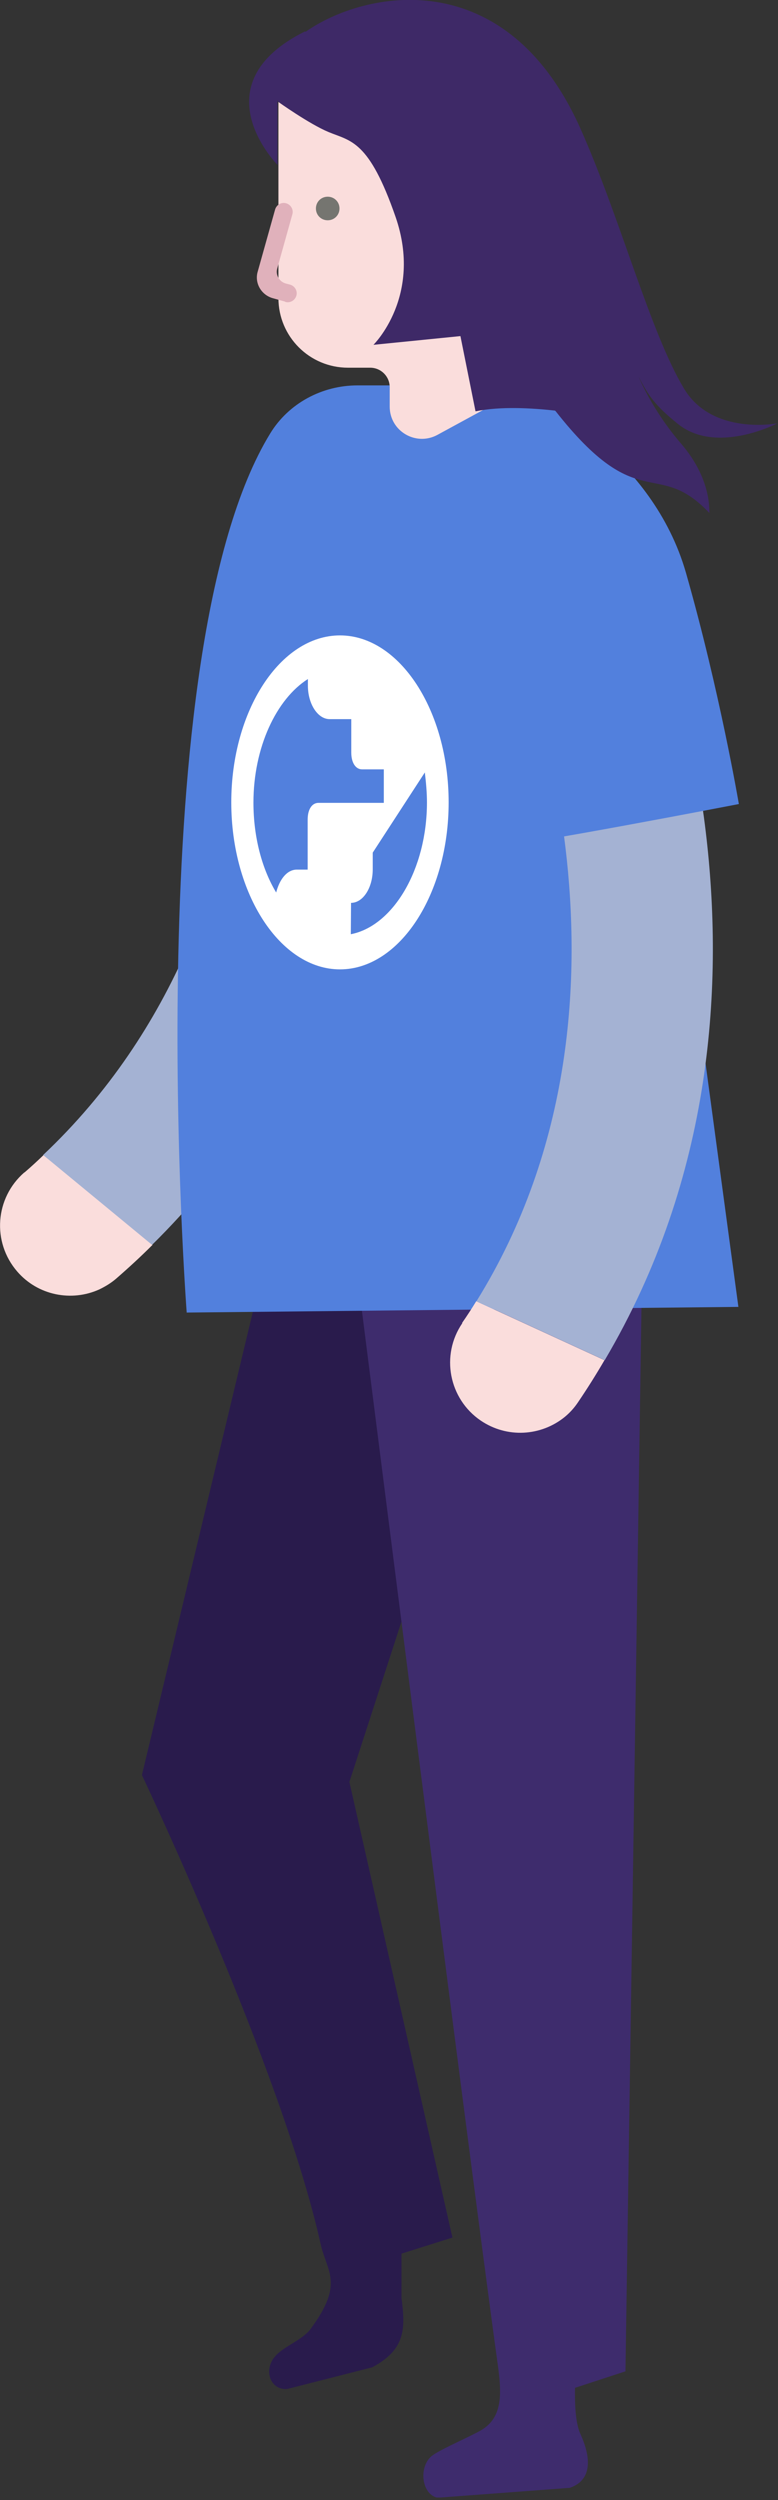 <svg width="33" height="106" viewBox="0 0 33 106" fill="none" xmlns="http://www.w3.org/2000/svg">
<rect x="0" y="0" width="33" height="106" fill="#333333" stroke="none"/>
<g clip-path="url(#clip0_134_1737)">
<path d="M11.91 50.68L22.71 51.27L14.82 75.55L19.19 94.87L17.03 95.55V97.43C17.2 98.75 17.2 99.61 15.79 100.37L12.18 101.29C11.47 101.35 11.14 100.47 11.7 99.87C12.07 99.47 12.85 99.19 13.17 98.75C14.62 96.79 13.86 96.34 13.59 95.1C11.94 87.72 6.02 75.26 6.02 75.26L11.91 50.67V50.68Z" fill="#291B4C"/>
<path d="M14.77 51.05L27.27 51.41L26.53 100.54L24.39 101.24C24.38 101.79 24.39 102.7 24.62 103.2C24.96 103.94 25.27 105.1 24.17 105.48L18.56 105.9C17.86 105.76 17.73 104.51 18.38 104.08C18.81 103.79 19.98 103.29 20.42 103.03C21.32 102.49 21.29 101.5 21.11 100.23C19.84 91.04 14.78 51.07 14.78 51.07L14.77 51.05Z" fill="#3E2C6D"/>
<path d="M1.03 49.71C-0.21 50.79 -0.35 52.66 0.73 53.91C1.61 54.93 3.04 55.2 4.21 54.67C4.46 54.55 4.71 54.4 4.93 54.21C5.47 53.74 5.98 53.27 6.47 52.78L1.85 48.97C1.59 49.22 1.32 49.47 1.04 49.71H1.03Z" fill="#FADDDC"/>
<path d="M13.02 18.1C11.4 18.36 10.3 19.88 10.55 21.5C10.58 21.67 13.06 38.38 1.83 48.97L6.45 52.78C19.39 40.03 16.55 21.38 16.42 20.56C16.16 18.94 14.63 17.84 13.01 18.1H13.02Z" fill="#A4B2D3"/>
<path d="M10.73 20.16L9.09 33.67L18.5 37.21L16.02 24.79L10.73 20.16Z" fill="#5280DD"/>
<path d="M7.93 55.65L31.32 55.41L28.14 31.84C28.14 27.68 23.04 16.34 19.51 16.34H15.16C13.66 16.34 12.24 17.1 11.46 18.38C5.79 27.64 7.92 55.66 7.92 55.66L7.93 55.65Z" fill="#5280DD"/>
<path d="M19.61 56.1C18.68 57.46 19.04 59.31 20.39 60.23C21.51 60.99 22.95 60.89 23.95 60.08C24.17 59.9 24.36 59.69 24.52 59.45C24.92 58.86 25.29 58.27 25.64 57.67L20.2 55.17C20.01 55.48 19.81 55.79 19.6 56.09L19.61 56.1Z" fill="#FADDDC"/>
<path d="M23.11 22.47C21.61 23.13 20.93 24.89 21.6 26.39C21.67 26.55 28.35 42.06 20.21 55.17L25.65 57.67C34.89 42.03 27.37 24.73 27.03 23.97C26.36 22.47 24.61 21.8 23.11 22.47Z" fill="#A4B2D3"/>
<path d="M22.87 17.04C22.87 17.04 27.67 19.29 29.1 24.3C30.53 29.31 31.34 34.09 31.34 34.09C31.34 34.09 21.75 35.94 21.49 35.81C21.23 35.68 17.09 21.47 17.09 21.47C17.09 21.47 20.04 16.78 22.87 17.05V17.04Z" fill="#5280DD"/>
<path d="M21.1 4.33H11.81V12.64C11.81 14.27 13.13 15.59 14.76 15.59H15.7C16.16 15.59 16.53 15.96 16.53 16.42V17.24C16.53 18.28 17.64 18.93 18.55 18.44L20.92 17.15L21.11 4.33H21.1Z" fill="#FADDDC"/>
<path d="M12.1 12.79L11.56 12.64C11.08 12.5 10.79 12 10.93 11.52L11.67 8.88C11.73 8.68 11.94 8.56 12.14 8.62C12.34 8.68 12.46 8.89 12.4 9.09L11.76 11.38C11.68 11.65 11.84 11.94 12.12 12.02L12.31 12.07C12.51 12.13 12.63 12.34 12.57 12.54C12.51 12.74 12.3 12.86 12.1 12.8V12.79Z" fill="#E0B1BB"/>
<path d="M13.4 8.84C13.4 9.12 13.62 9.34 13.9 9.34C14.18 9.34 14.4 9.12 14.4 8.84C14.4 8.56 14.18 8.34 13.9 8.34C13.62 8.34 13.4 8.56 13.4 8.84Z" fill="#757570"/>
<path d="M18.31 10.44C18.31 10.915 18.695 11.3 19.17 11.3C19.645 11.3 20.03 10.915 20.03 10.44V8.57C20.03 8.095 19.645 7.71 19.17 7.71C18.695 7.71 18.31 8.095 18.31 8.57V10.44Z" fill="#FADDDC"/>
<path d="M11.72 37.85C11.12 36.86 10.75 35.51 10.75 34.03C10.75 31.69 11.72 29.64 13.06 28.79V29.07C13.06 29.85 13.48 30.49 13.98 30.49H14.9V31.91C14.9 32.33 15.08 32.62 15.36 32.62H16.28V34.04H13.51C13.23 34.04 13.05 34.32 13.05 34.75V36.87H12.59C12.17 36.87 11.85 37.29 11.71 37.86M14.89 38.28C15.4 38.28 15.81 37.64 15.81 36.86V36.15L18.02 32.75C18.07 33.17 18.11 33.6 18.11 34.02C18.11 36.85 16.68 39.26 14.88 39.61M9.81 34.02C9.81 37.91 11.89 41.1 14.42 41.1C16.95 41.1 19.03 37.91 19.03 34.02C19.03 30.13 16.95 26.94 14.42 26.94C11.89 26.94 9.81 30.13 9.81 34.02Z" fill="white"/>
<path d="M12.96 1.35C15.46 -0.41 21.46 -1.62 24.62 5.45C26.31 9.24 27.57 14.07 29.01 16.47C30.21 18.48 32.97 17.95 32.97 17.95C32.97 17.95 30.39 19.3 28.75 17.97C27.78 17.19 27.49 16.76 27.09 15.97C27.09 15.97 27.64 17.36 28.89 18.81C29.51 19.53 29.97 20.4 30.07 21.35C30.08 21.48 30.09 21.61 30.09 21.75C27.83 19.37 27.11 21.95 23.55 17.41C22.56 17.3 21.23 17.22 20.17 17.44L19.53 14.25L15.84 14.62C15.84 14.62 17.94 12.56 16.78 9.2C15.65 5.94 14.88 5.99 13.94 5.6C13.12 5.26 11.79 4.31 11.79 4.31C11.78 4.29 11.78 4.27 11.77 4.25V6.99C11.77 6.99 8.4 3.59 12.94 1.33L12.96 1.35Z" fill="#3E2967"/>
</g>
<defs>
<clipPath id="clip0_134_1737">
<rect width="32.98" height="105.89" fill="white"/>
</clipPath>
</defs>
</svg>
